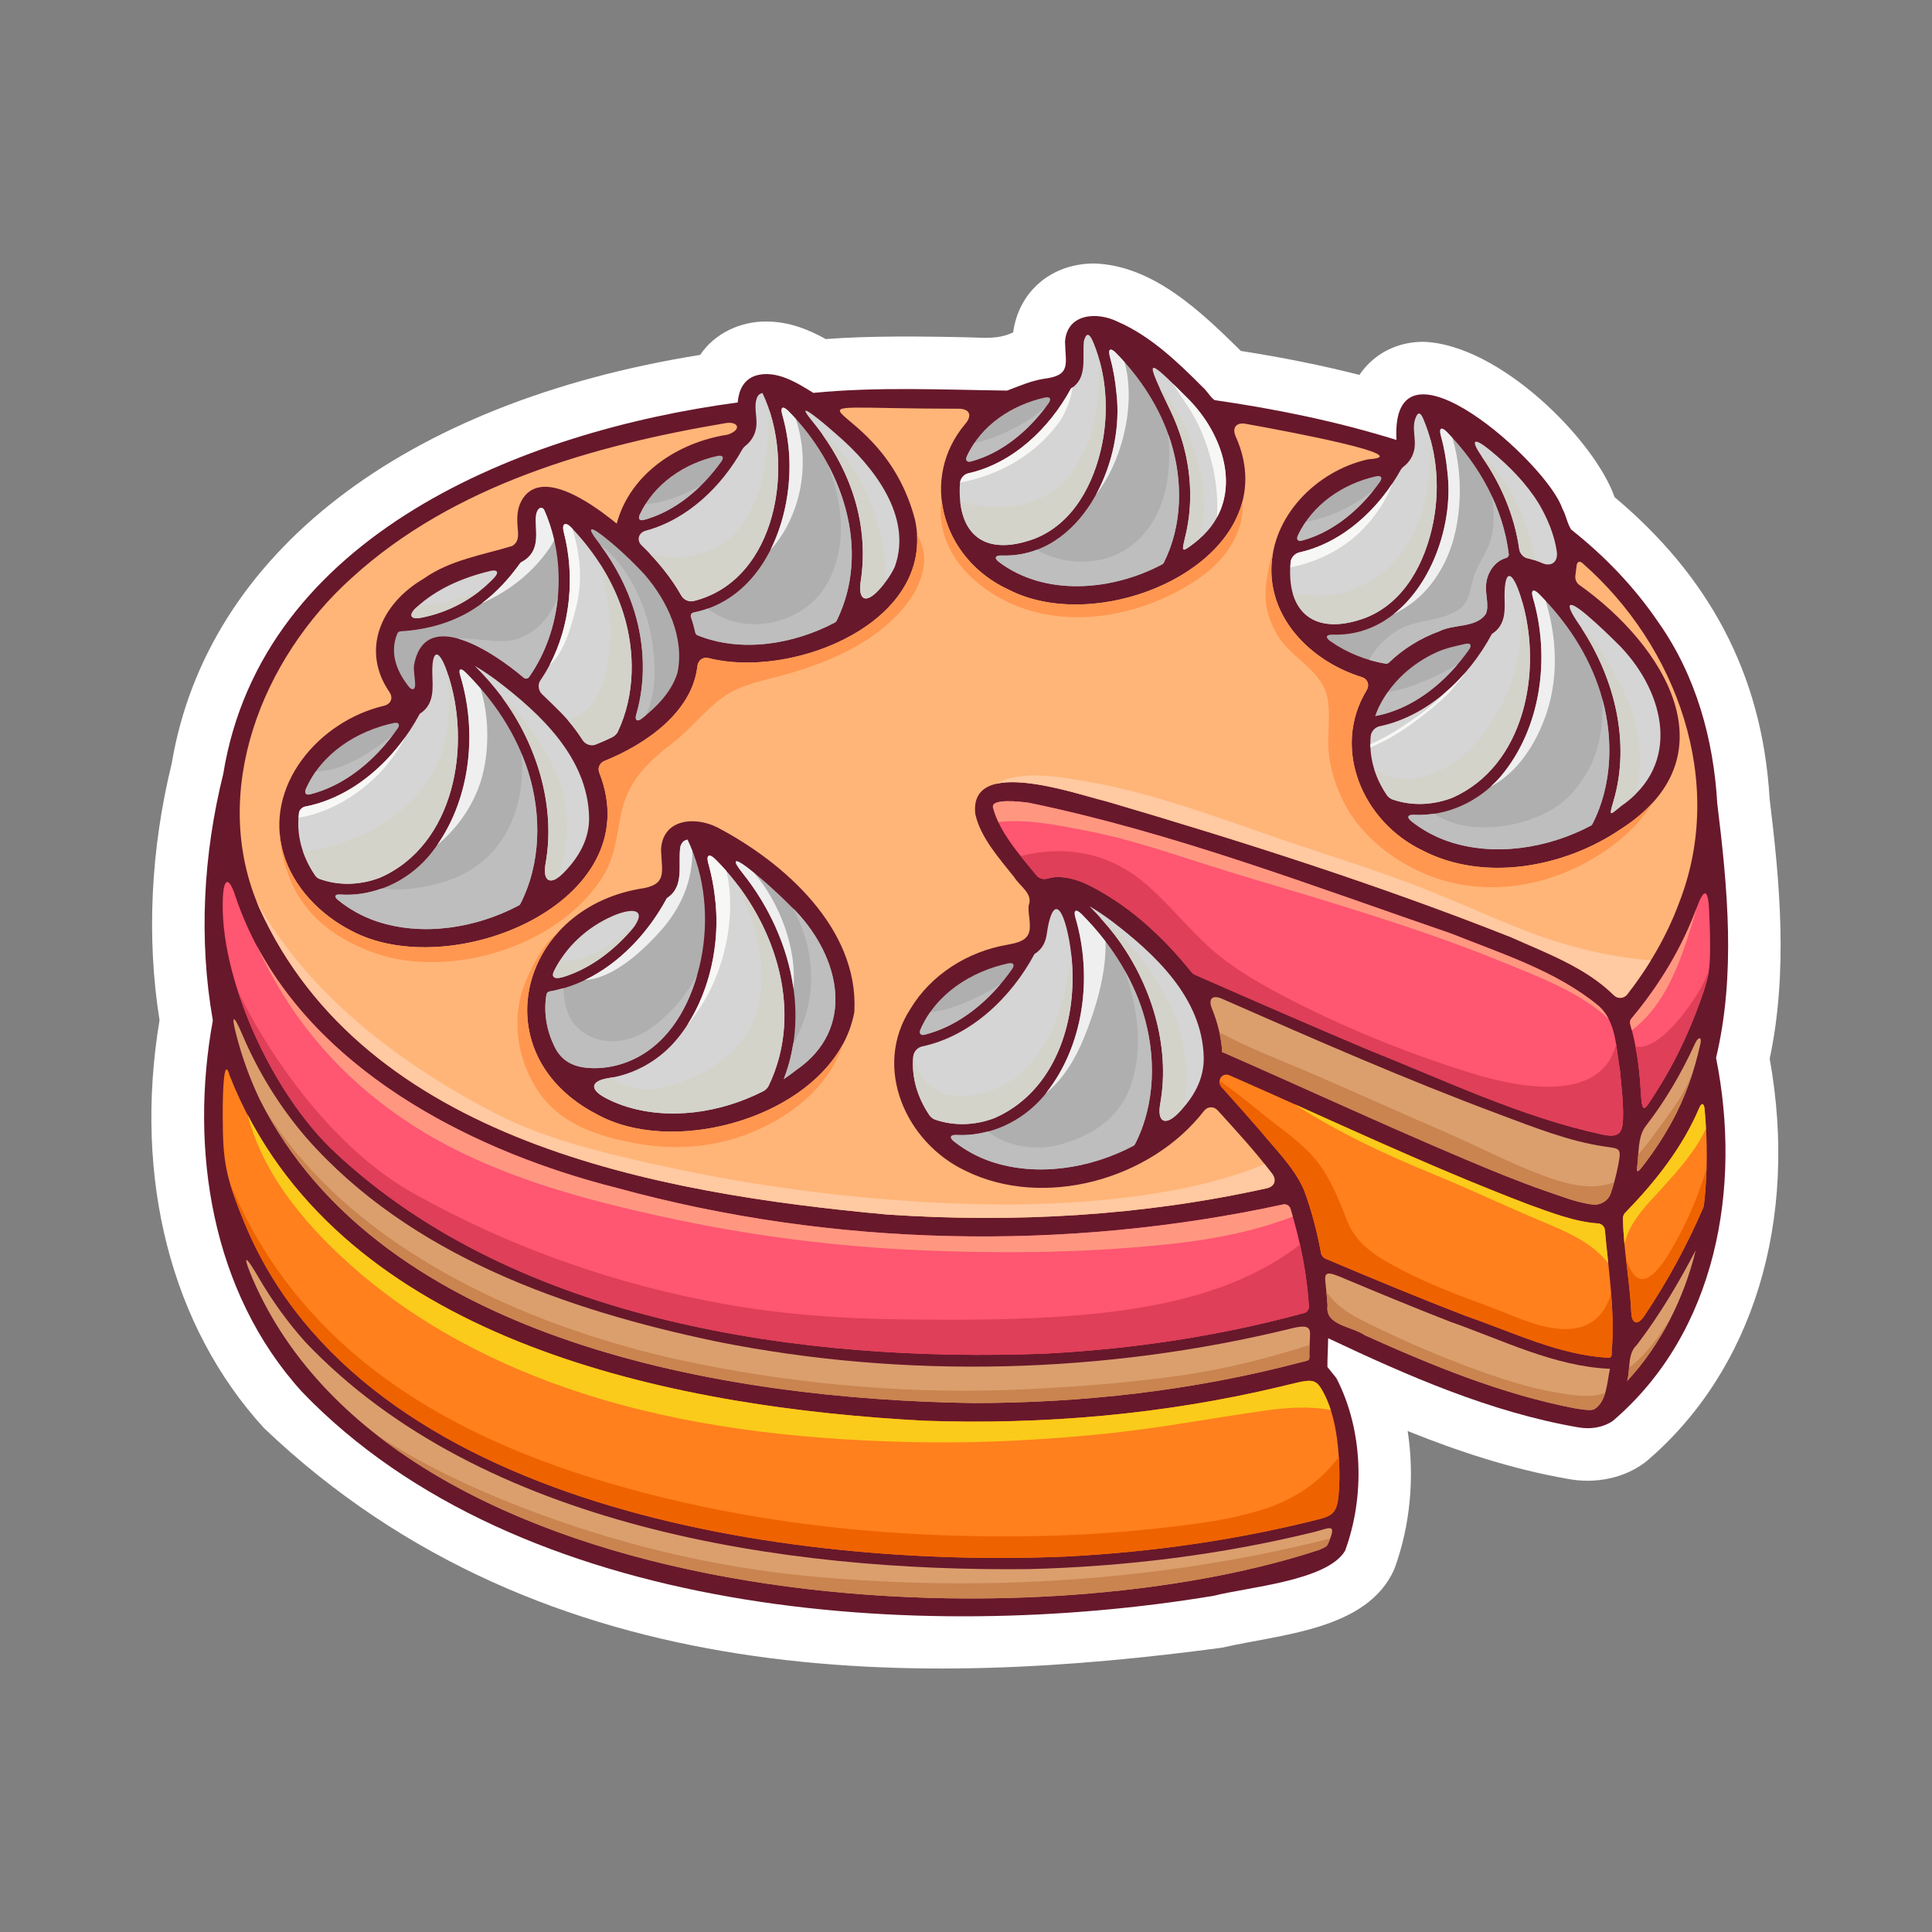 <svg id="Cake_and_Bakery" height="512" viewBox="0 0 1200 1200" width="512" xmlns="http://www.w3.org/2000/svg"><rect x="0" y="0" width="1200" height="1200" fill="#808080" stroke="none"/><g><path d="m1099.134 496.056c-4.613-78.746-38.83-139.006-96.271-187.264-12.508-35.561-71.58-95.059-118.869-96.494-13.555.004-25.91 5.162-34.783 14.527-1.779 1.877-3.393 3.889-4.848 6.035-22.975-5.854-47.346-10.777-73.617-14.883-23.996-23.564-54.168-53.195-91.125-54.324-26.633.002-46.908 17.436-50.318 42.781-8.965 4.328-17.527 3.41-27.055 3.111-28.216-.689-63.046-1.02-89.357 1.063-9.807-5.48-22.318-10.9-36.84-10.9-16.088-.25-32.365 7.441-41.16 20.719-184.384 29.526-306.389 123.457-328.222 253.733-13.104 53.422-15.707 108.404-7.578 159.5-16.315 98.125 7.099 190.186 64.929 253.404 175.842 167.512 412.517 160.676 595.019 136.338 36.346-8.42 90.313-10.803 107.02-48.848 9.977-27.088 12.648-57.307 8.27-85.725 31.473 12.68 65.021 23.744 99.615 29.748 16.99 3.221 35.549-.387 48.904-11.123 66.119-56.391 94.408-149.387 76.352-249.861 11.428-54.106 6.317-109.371-.066-161.537z" fill="#fff"/><g><path d="m1066.616 499.007c-2.279-39.689-13.164-79.26-36.436-112.313-14.924-22.004-33.438-41.279-54.266-57.752-2.488-3.725-3.219-9.049-5.549-13.096-9.096-27.916-106.936-115.49-102.994-42.576-36.842-11.506-74.828-19.25-113.002-24.752-2.756-1.979-4.73-5.838-7.393-8.098-15.365-15.447-32.555-31.891-52.854-40.654-12.633-6.223-31.244-5.201-32.614 12.316.196 13.744 4.181 21.047-12.89 23.158-8.068 1.195-15.662 4.586-23.078 7.361-40.156-.518-80.294-2.5-120.361 1.42-10.256-6.373-23.027-14.371-35.59-10.793-7.939 2.516-10.758 9.434-11.398 16.764-133.294 17.758-295.446 81.971-319.533 230.744-12.408 49.904-15.317 102.715-6.463 153.033-14.611 80.266-.866 168.746 55.357 230.686 134.723 140.268 383.977 156.98 566.142 126.744 21.102-5.42 70.49-9.221 81.736-27.926 12.432-33.752 11.295-74.924-5.275-107.098-.547-.91-3.82-4.689-5.668-7.117-.074-5.979.43-11.912.455-17.871 49.463 23.391 100.842 45.908 154.961 55.303 7.563 1.404 15.342.391 21.764-3.869 64.688-55.17 80.293-145.287 64.207-225.582 12.342-51.692 7.147-105.862.742-158.032z" fill="#68182b"/><g><path d="m1037.911 697.739c-4.756 8.59-10.168 16.861-16.125 24.691-6.164 8.104-5.146 5.754-4.475-2.254.654-7.789.58-15.811 5.555-21.617 11.848-15.453 21.688-32.357 29.779-50.076 2.191-4.803 4.549-4.867 3.492-.07-3.776 17.131-9.587 33.717-18.226 49.326z" fill="#db9f6e"/><path d="m604.271 871.458c-153.269-2.285-367.542-37.898-443.074-188.813-6.131-12.877-10.885-26.209-14.428-39.828-3.406-13.088-1.637-12.85 3.705-.277 9.789 23.021 22.967 44.57 39.605 63.922 64.406 73.457 161.699 107.217 254.84 126.762 117.561 23.613 242.273 20.146 357.716-8.229 12.998-3.195 11.07 1.561 10.848 8.787-.045 1.5-.104 3-.17 4.5-.332 7.557 1.719 5.998-6.529 8.158-65.99 17.272-134.357 25.045-202.513 25.018z" fill="#db9f6e"/><path d="m138.455 556.992c.625-11.779 3.808-12.264 7.513-1.064 33.296 100.558 139.627 157.341 237.381 181.97 134.071 36.76 278.853 39.445 413.664 10.189 1.908-.412 3.945.764 4.516 2.631 6.006 19.76 10.203 40.139 11.482 60.764.109 1.746-1.205 3.561-2.891 4.021-52.59 14.357-106.813 22.459-161.228 25.275-149.371 5.672-327.746-19.064-440.748-124.978-39.781-36.957-72.295-109.772-69.689-158.808z" fill="#ff5671"/><path d="m809.935 739.153c-.049-.131-.137-.34-.193-.467-6.211-13.838-17.498-24.734-26.99-36.373-7.986-9.205-16.111-18.293-24.242-27.373-.885-.984-1.273-2.822-.936-4.102.006-.023.014-.049.02-.074.713-2.723 3.434-4.027 6.014-2.898 61.83 27.07 122.803 56.283 185.914 80.305 13.912 4.957 28.229 10.693 43.1 11.723 2.121.146 4.004 1.891 4.197 4.006 2.236 24.678 6.143 49.107 4.387 73.959-.518 2.021.838 5.424-2.203 5.465-30.398-1.635-59.057-15.762-87.553-25.604-29.68-11.396-59.051-23.588-88.32-36.004-1.203-.51-2.369-1.982-2.604-3.27-2.451-13.455-5.904-26.752-10.591-39.293z" fill="#ff801d"/><path d="m616.757 501.472c-1.219-5.604 16.406-3.666 22.039-2.893.176.023.324.051.5.086 89.559 18.516 175.713 51.586 262.082 81.195 31.371 12.572 65.219 23.166 91.607 44.955 11.096 9.943 10.674 26.008 13.143 39.572.027.148.049.289.063.438.857 9.416 2.211 20.066 1.908 29.857-.273 8.865-2.377 12.244-12.688 10.033-50.521-10.836-97.885-33.723-145.73-52.758-35.906-15.139-71.605-30.768-107.291-46.418-.963-.422-1.803-1.07-2.459-1.891-17.791-22.183-40.207-42.824-66.061-54.984-6.926-3.006-15.766-5.24-22.934-3.025-2.611.811-5.41.207-7.142-1.906-10.644-12.985-23.196-26.964-27.037-42.261z" fill="#ff5671"/><path d="m1061.499 564.296c.404 7.361.654 14.74.668 22.098.031 16.261-.719 20.267-5.77 34.5-7.205 20.311-16.492 39.898-28.148 58.021-7.336 11.402-8.313 14.215-9.252-2.617-.76-13.609-2.721-27.398-6.443-40.217-.35-1.205-.084-2.477.723-3.439 17.41-20.734 31.586-44.173 40.803-69.416 6.427-17.603 7.23-2.41 7.419 1.07z" fill="#ff5671"/><path d="m1000.425 741.335c-1.783 5.205-7.361 7.225-10.619 6.885-10.227-1.064-20.525-5.426-30.133-8.596-16.957-5.955-33.605-12.793-50.15-19.793-49.967-21.143-99.209-43.961-148.887-65.764-.506-.223-1-.352-1.49-.438-.498-9.152-2.818-18.412-6.41-27.23-2.43-5.971.283-8.682 6.184-6.088 57.219 25.162 114.551 50.316 173.105 72.143 20.799 7.75 42.475 16.434 64.57 19.664.029.004.061.01.092.014 9.58 1.395 10.518.709 8.408 11.611-1.154 5.967-2.703 11.852-4.67 17.592z" fill="#db9f6e"/><path d="m567.269 655.921c.276-2.773 2.721-5.377 5.448-5.955 30.305-6.418 55.377-30.418 69.8-57.382 5.056-3.176 6.976-7.67 7.642-12.43 2.854-20.428 8.555-20.701 13.03-.566 9.636 43.351-3.251 96.349-45.413 114.837-12.002 4.582-25.125 5.148-37.128.92-1.115-.393-2.59-1.541-3.256-2.518-7.433-10.904-11.439-23.681-10.123-36.906z" fill="#d5d5d5"/><path d="m571.717 639.45c9.588-22.127 31.417-36.096 54.517-41.087 3.135-.676 4.271.877 2.439 3.505-13.258 19.031-32.167 35.23-54.375 40.807-2.482.623-3.599-.875-2.581-3.225z" fill="#afafaf"/><path d="m647.942 681.169c25.239-29.98 30.993-73.914 20.038-111.144-1.398-4.754.297-5.754 3.805-2.254 17.176 17.137 30.881 37.791 38.139 61.062 8.289 26.582 7.857 56.805-4.93 81.818-.191.379-.658.852-1.033 1.049-26.865 14.186-59.977 19.361-88.373 9.805-8.319-2.803-16.169-7.107-23.037-12.523-3.119-2.457-2.352-4.252 1.613-4.039 20.083 1.083 40.308-8.067 53.778-23.774z" fill="#afafaf"/><path d="m692.773 581.246c-4.932-6.512-10.342-12.602-16.1-18.354 4.674 2.676 9.152 5.756 13.399 8.883 27.29 20.715 56.55 47.978 57.581 84.691.381 13.949-6.5 25.551-15.92 35.047-8.119 8.184-13.127 5.338-11.086-6.006 6.497-36.08-5.831-75.137-27.874-104.261z" fill="#d5d5d5"/><path d="m1006.673 401.753c27.512 28.932 37.734 73.016.377 98.744-7.008 5.611-7.947 7.492-4.891-2.875 10.973-37.174.328-78.207-21.727-110.297-9.094-13.23-6.676-15.484 5.518-5.039 7.196 6.165 14.036 12.764 20.723 19.467z" fill="#d5d5d5"/><path d="m899.019 293.22c-.701-7.566-2.021-15.186-4.07-22.594-1.326-4.795.352-5.799 3.826-2.236 20.248 20.715 34.863 46.854 38.35 75.867.131 1.086-.68 2.061-1.736 2.342-7.002 1.861-12.096 9.551-12.355 17.059-.551 5.225 1.994 12.508-.057 17.447-.086.203-.271.521-.406.695-6.324 8.268-19.641 5.771-28.439 10.244-11.729 4.258-22.557 10.936-31.504 19.566-.455.438-1.322.729-1.943.627-11.871-1.93-24.068-6.707-34.32-13.932-3.475-2.445-2.764-4.268 1.484-4.131 48.789 1.591 76.539-56.967 71.17-100.954z" fill="#afafaf"/><path d="m892.679 404.96c5.645-2.51 11.537-3.682 17.404-5.027 3.311-.762 4.324.797 2.369 3.574-14.074 20.006-34.4 36.793-58.232 41.236.652-1.818 1.346-3.643 2.223-5.459 7.437-15.408 20.675-27.402 36.236-34.324z" fill="#afafaf"/><path d="m851.39 457.076c.275-2.775 2.721-5.379 5.447-5.957 30.307-6.42 55.379-30.418 69.801-57.383 7.883-4.955 8.143-13.109 7.906-20.484-.641-19.912 4.457-20.787 10.324-1.746 13.787 44.742 2.238 104.248-42.971 124.072-12.002 4.58-25.125 5.148-37.127.922-1.115-.395-2.592-1.543-3.26-2.521-7.431-10.905-11.437-23.681-10.12-36.903z" fill="#d5d5d5"/><path d="m932.062 482.324c25.238-29.98 30.996-73.918 20.041-111.143-1.398-4.754.297-5.754 3.805-2.256 17.174 17.135 30.879 37.789 38.135 61.063 8.291 26.582 7.859 56.801-4.93 81.818-.189.377-.656.848-1.031 1.047-26.865 14.191-59.975 19.359-88.373 9.803-8.322-2.799-16.17-7.104-23.039-12.523-3.117-2.457-2.35-4.252 1.611-4.039 20.087 1.085 40.312-8.061 53.781-23.77z" fill="#afafaf"/><path d="m955.599 312.49c5.26 8.85 9.807 19.338 11.352 29.984.93 6.391-3.164 9.826-9.1 7.285-2.963-1.268-6.01-2.32-9.193-3.012-2.463-.539-4.664-3.098-5.021-5.592-2.961-20.75-11.178-40.111-22.994-57.156-7.563-10.906-5.584-12.854 4.707-4.471 11.684 9.522 22.354 20.296 30.249 32.962z" fill="#d5d5d5"/><path d="m878.896 260.576c2.594-7.939 4.773-1.525 6.613 3.258 7.416 19.295 8.652 41.053 4.609 61.115-4.914 24.398-17.813 49.533-42.309 58.928-31.959 11.631-49.086-4.166-46.188-34.77.264-2.766 2.676-5.377 5.385-5.982 27.115-6.049 49.645-27.232 63.023-51.311.365-.652 1.168-1.529 1.756-1.988 3.641-2.824 6.123-6.719 6.82-11.645.82-5.81-1.483-11.933.291-17.605z" fill="#d5d5d5"/><path d="m806.197 332.484c8.912-19.125 27.943-32.07 48.396-36.613 3.365-.748 4.381.803 2.381 3.611-11.912 16.705-28.561 30.9-48.049 36.225-2.822.771-3.967-.571-2.728-3.223z" fill="#afafaf"/><path d="m738.835 248.562c24.23 25.199 34.096 64.654 3.656 88.207-9.508 7.357-8.512 6.096-5.91-5.143 4.383-18.939 3.234-39.268-2.324-57.799-1.982-6.605-4.498-13.004-7.479-19.176-16.045-33.203-15.576-33.859 10.633-7.521.477.481.952.957 1.424 1.432z" fill="#d5d5d5"/><path d="m693.437 244.078c-.699-7.566-2.02-15.184-4.07-22.588-1.322-4.781.352-5.781 3.828-2.242 15.273 15.557 27.449 34.164 33.99 55.076 7.639 24.42 7.289 52.129-4.326 75.166-.191.383-.66.857-1.037 1.057-31.172 16.51-72.611 20.092-101.262-1.412-3.254-2.441-2.553-4.256 1.514-4.111 48.949 1.733 76.726-56.907 71.363-100.946z" fill="#afafaf"/><path d="m673.221 211.781c1.171-3.967 2.856-6.68 6.144 1.482 7.916 19.643 9.316 41.982 5.174 62.543-4.916 24.396-17.814 49.533-42.311 58.928-32.258 11.672-47.97-4.264-45.994-34.639.174-2.678 2.396-5.498 5.019-6.074 27.696-6.107 50.633-28.016 63.939-52.699 10.489-6.428 6.946-19.002 8.029-29.541z" fill="#d5d5d5"/><path d="m651.236 250.56c-11.942 16.67-28.607 30.803-48.096 36.057-2.555.689-3.677-.826-2.584-3.236 8.758-19.328 27.928-31.842 48.299-36.434 3.379-.762 4.398.799 2.381 3.613z" fill="#afafaf"/><path d="m520.036 270.207c22.407 19.301 46.845 50.412 35.859 81.482-.104.293-.304.766-.441 1.043-2.413 4.895-5.65 9.387-9.388 13.473-8.416 9.199-13.294 6.648-11.398-5.674 2.58-16.744 1.08-34.225-3.753-50.346-5.296-17.654-14.423-33.861-26.03-48.096-7.145-8.762-5.955-9.178 3.117-2.059 4.183 3.288 8.191 6.761 12.034 10.177z" fill="#d5d5d5"/><path d="m429.183 383.382c-.484-1.379.276-2.676 1.709-2.965 46.332-9.295 64.596-65.16 58.271-107.555-.771-5.168-1.876-10.314-3.314-15.375-1.32-4.645.389-5.66 3.807-2.246 33.387 33.336 51.77 86.268 29.984 130.34-.191.389-.668.877-1.051 1.078-25.813 13.592-58.143 18.928-85.361 7.916-.623-.252-1.234-1.01-1.371-1.666-.688-3.249-1.588-6.423-2.674-9.527z" fill="#afafaf"/><path d="m470.413 246.486c.489-1.064 1.485-1.984 3.147-2.406 20.852 43.367 9.435 116.328-42.789 129.254-2.791.689-6.117-.789-7.527-3.295-6.453-11.445-15.174-22.104-24.912-31.473-2.789-2.68-2.182-7.635 2.862-8.99 25.735-6.922 47.067-27.41 59.928-50.572.358-.645 1.15-1.516 1.733-1.969 3.852-3.01 6.431-7.207 6.945-12.58.563-5.778-1.914-12.391.613-17.969z" fill="#d5d5d5"/><path d="m245.252 398.414c.348-1.699.886-3.328 1.524-4.912.292-.725 1.192-1.338 1.971-1.383 17.264-1.008 34.135-5.791 48.454-15.834 10.253-7.191 18.634-16.4 25.867-26.502.158-.223.504-.51.744-.639 15.558-8.143 5.568-25.688 10.418-32.602 1.209-1.723 3.105-1.434 3.949.492 14.408 32.977 11.154 73.971-9.539 103.471-.789 1.125-2.334 1.313-3.379.42-17.797-15.207-61.24-44.77-68.076-7.895-.021.104-.045.277-.055.381-.313 3.398.609 7.627.727 11.508.105 3.615-1.891 4.25-4.113 1.398-6.252-8.026-10.629-17.525-8.492-27.903z" fill="#afafaf"/><path d="m258.377 377.544c12.596-11.813 29.222-18.832 46.021-22.883 4.611-1.113 5.752.814 2.498 4.268-12.111 12.852-28.243 21.521-45.521 24.795-6.422 1.217-7.766-1.709-2.998-6.18z" fill="#d5d5d5"/><path d="m185.724 504.816c.248-1.814 2.045-3.5 3.842-3.848 30.928-5.967 56.547-30.283 71.189-57.662 9.35-5.875 7.977-16.258 7.768-24.5-.395-15.568 3.974-16.508 9.125-1.809 15.805 45.129 4.963 107.717-41.635 128.15-12.193 4.652-25.549 5.166-37.707.711-.791-.289-1.844-1.111-2.326-1.801-8.004-11.513-12.178-25.161-10.256-39.241z" fill="#d5d5d5"/><path d="m189.956 490.171c9.588-22.123 31.416-36.094 54.514-41.086 3.133-.676 4.273.875 2.44 3.506-13.259 19.033-32.167 35.232-54.373 40.805-2.481.623-3.599-.875-2.581-3.225z" fill="#afafaf"/><path d="m266.179 531.892c25.531-30.324 31.127-74.932 19.656-112.428-1.234-4.029.227-4.869 3.232-1.914 17.621 17.32 31.7 38.305 39.094 62.008 8.3 26.619 7.855 56.887-4.982 81.922-.164.32-.561.721-.877.887-26.883 14.234-60.043 19.428-88.477 9.859-8.663-2.916-16.813-7.461-23.881-13.197-2.621-2.127-1.988-3.674 1.381-3.43 20.436 1.475 41.145-7.719 54.854-23.707z" fill="#afafaf"/><path d="m311.011 431.97c-4.932-6.514-10.342-12.604-16.101-18.354 4.675 2.678 9.151 5.754 13.399 8.879 27.291 20.719 56.55 47.979 57.582 84.693.38 13.949-6.498 25.551-15.92 35.047-8.119 8.184-13.127 5.34-11.084-6.008 6.496-36.077-5.835-75.134-27.876-104.257z" fill="#d5d5d5"/><path d="m348.933 443.183c-3.963-3.984-8.053-8.02-12.27-11.994-2.242-2.113-2.822-5.986-1.074-8.527 17.809-25.893 22.58-61.223 14.598-92.023-1.443-5.568.963-6.881 4.922-2.711 14.391 15.152 25.834 33.08 32.104 53.123 7.455 23.842 7.294 50.813-3.524 73.516-.544 1.145-1.938 2.555-3.071 3.125-3.521 1.77-7.131 3.367-10.799 4.795-2.783 1.082-6.303-.266-7.908-2.779-3.884-6.078-8.28-11.673-12.978-16.525z" fill="#d5d5d5"/><path d="m394.284 380.556c-4.896-16.318-13.06-31.402-23.433-44.834-6.033-7.813-4.617-9.287 3.172-3.223 9.461 7.363 18.289 15.646 26.325 24.348 14.106 16.168 25.052 39.316 20.423 61.074-.024.113-.072.293-.105.398-3.723 11.439-12.461 20.496-21.9 27.885-3.021 2.365-4.648 1.24-3.57-2.443 5.974-20.435 5.179-42.898-.912-63.205z" fill="#afafaf"/><path d="m397.365 319.681c8.744-19.162 27.795-32.027 48.225-36.467 3.353-.725 4.365.826 2.369 3.619-11.886 16.617-28.463 30.727-47.855 36.053-2.8.77-3.944-.562-2.739-3.205z" fill="#afafaf"/><path d="m819.726 962.517c-187.279 61.975-572.828 39.652-662.699-167.969-5.117-11.824-7.002-19.305 3.843-.652 8.188 14.08 17.817 27.404 28.881 39.781 109.242 114.951 297.137 142.58 449.136 140.926 59.688-1.525 119.455-8.816 177.463-23.082 9.486-2.385 14.236-6.008 8.732 6.838-.837 2.39-2.137 2.587-5.356 4.158z" fill="#db9f6e"/><path d="m831.786 909.233c.287 6.541.184 12.977-.371 19.33-.979 11.189-3.91 12.965-13.25 15.314-50.887 12.803-103.104 20.154-155.486 22.891-171.107 7.451-437.388-29.213-510.783-207.094-12.307-29.826-13.457-39.201-13.549-66.535-.063-18.457.922-37.139 4.289-25.109 64.721 164.684 273.451 206.072 431.645 214.418 73.908 2.572 148.595-3.914 220.587-21.084 20.109-4.797 21.926-6.357 27.336 3.939 6.93 13.19 8.957 29.63 9.582 43.93z" fill="#ff801d"/><path d="m977.558 874.62c-44.986-8.771-88.109-26.473-129.744-45.248-8.188-5.668-25.045-6.148-23.24-18.412-.229-3.373-.523-6.766-.879-10.168-.971-9.313-2.203-12.336 9.365-7.463 22.432 9.445 44.934 18.732 67.607 27.586 32.309 11.291 64.742 27.852 99.334 29.266-1.861 8.195-2.008 20.816-10.096 25.285-2.869.846-8.843-.279-12.347-.846z" fill="#db9f6e"/><path d="m1010.63 857.804c2.184-7.484-.037-16.813 6.092-22.514 14.014-18.355 25.77-38.213 36.508-58.695-7.166 29.592-21.532 58.543-42.6 81.209z" fill="#db9f6e"/><path d="m1057.972 749.95c-10.129 23.592-22.375 46.061-36.658 67.387-4.105 6.131-7.779 5.158-8.111-2.213-.881-19.611-4.896-39.018-5.172-58.59-.012-1.012.568-2.43 1.271-3.152 18.623-19.121 35.619-40.467 46.098-65.205 1.408-3.328 3.004-3.076 3.344.521 1.889 19.953 1.932 40.129-.412 59.914-.046.381-.208.985-.36 1.338z" fill="#ff801d"/><path d="m979.304 351.072-.85 6.633c-.25 1.92.738 4.359 2.316 5.479 53.293 37.73 96.234 107.205 25.293 152.209-34.627 23.283-84.023 32.629-122.328 12.93-37.502-17.895-56.791-63.371-34.979-99.449 2.1-3.473.777-7.162-3.098-8.367-29.428-9.15-55.848-33.879-55.988-66.184-.088-33.633 28.035-61.734 59.682-68.945.275-.063.76-.129 1.041-.148 29.162-2.076-46.447-16.613-76.814-22.012-5.699-1.016-8.467 2.521-6.094 7.801 33.375 74.209-80.328 126.379-140.881 95.287-41.879-19.256-55.64-69.236-27.004-103.066 4.438-5.246 2.682-9.365-4.188-9.369-134.395-.111-48.151-12.24-27.055 69.066 13.461 63.045-75.427 99.229-128.209 85.826-3.582-.912-6.58 1.338-6.99 5.012-3.15 28.363-31.791 48.422-57.875 58.912-2.777 1.119-4.201 4.383-3.094 7.168 31.971 80.465-92.535 131.617-154.338 98.037-18.904-9.721-35.588-26.807-41.732-47.471-12.606-42.406 22.041-82.506 62.215-92.01 4.502-1.066 6.107-4.857 3.49-8.672-17.48-25.463-5.873-54.377 21.268-70.277 16.367-11.648 36.564-14.701 55.098-20.357 4.523-2.736 3.641-7.479 3.279-12.088-.422-5.338-.266-10.955 2.334-15.791 11.676-21.729 44.156 2.174 55.726 11.186 1.179.918 2.354 1.869 3.53 2.816 8.34-31.215 38.371-50.621 68.976-55.266 9.358-3.299 6.104-8.396-1.259-7.158-82.387 13.861-169.213 38.568-232.112 95.959-55.835 50.068-88.996 132.959-57.673 205.016 65.699 145.142 247.101 177.476 390.1 190.591 78.737 5.33 158.691.844 235.828-16.344 4.764-1.061 6.15-5.094 3.217-8.996-10.347-13.756-22.18-26.521-33.746-39.305-2.463-2.721-6.336-2.613-8.58.293-32.945 42.613-99.39 61.24-148.192 37.148-37.06-17.541-57.75-64.051-34.203-100.449 12.872-21.383 35.637-35.683 60.047-39.865 4.533-.906 11.02-1.871 13.232-6.535 2.344-4.941-.348-12.457.219-17.816 2.93-7.52-5.31-11.75-8.955-17.66-8.942-11.293-21.074-24.688-24.182-39.268-4.09-36.469 63.165-12.115 81.469-7.82 84.67 24.887 169.068 51.84 251.146 84.307 22.127 9.936 46.494 18.755 64.012 36.085 2.412 2.389 6.209 2.154 8.297-.523 13.441-17.246 24.643-36.378 32.209-56.869 29.402-74.922-1.299-159.652-60.086-211.035-1.646-1.437-3.242-.812-3.519 1.354zm-448.625 276.888c-.014.293-.07.773-.125 1.059-11.535 61.152-107.867 91.293-159.264 63.4-72.13-36.875-49.452-127.021 25.847-140.316 17.769-2.383 13.856-10.299 13.452-24.348.898-19.215 21.072-20.896 34.961-13.838 41.777 21.905 87.663 62.856 85.129 114.043z" fill="#ffb578"/><path d="m387.263 686.753c-3.787-1.275-7.477-2.859-11.021-4.723-10.36-5.439-9.501-10.701 2.066-12.453 15.726-2.383 30.638-10.709 41.308-23.156 19.235-22.432 27.542-55.609 24.924-84.728-.76-8.465-2.234-17-4.564-25.281-1.516-5.383.447-6.609 4.406-2.664 36.124 36.023 56.112 93.15 32.939 140.832-.537 1.105-1.889 2.486-2.986 3.049-26.624 13.671-59.131 18.528-87.072 9.124z" fill="#d5d5d5"/><path d="m494.23 565.853c27.51 28.93 37.734 73.013.377 98.742-2.495 1.996-5.131 3.865-7.826 5.674 16.904-42.934 2.818-92.58-25.662-128.093-6.547-8.162-5.203-9.648 3.117-3.305 10.693 8.154 20.498 17.462 29.994 26.982z" fill="#afafaf"/><path d="m422.556 525.958c.906-2.715 2.012-3.979 4.457-4.42 11.043 22.748 13.359 49.641 8.424 74.193-5.323 26.484-19.385 53.783-45.986 63.943-7.588 2.896-15.625 4.189-23.545 3.68-11.4-.736-17.752-5.525-21.605-13.506-4.795-9.926-6.803-20.945-4.879-32.195.15-.875 1.02-1.699 1.895-1.848 31.684-5.396 57.969-30.097 72.877-57.972 11.202-7.16 6.741-20.527 8.362-31.875z" fill="#afafaf"/><path d="m380.236 569.058c1.5-.668 3.02-1.24 4.551-1.746 12.685-4.199 15.835.664 7.037 10.723-11.202 12.801-25.143 23.287-40.924 28.464-8.74 2.867-7.758-1.34-6.9-3.117 7.437-15.408 20.676-27.402 36.236-34.324z" fill="#d5d5d5"/></g><path d="m1026.525 498.537c-5.367 5.895-12.096 11.549-20.461 16.855-34.627 23.283-84.023 32.629-122.328 12.93-37.502-17.895-56.791-63.371-34.979-99.449 2.1-3.473.777-7.162-3.098-8.367-29.428-9.15-55.848-33.879-55.988-66.184-.012-3.959.4-7.834 1.133-11.613-2.734 7.938-4.203 16.377-4.684 24.043-.637 10.123 2.309 19.66 7.58 28.227 7.281 11.836 20.754 18.248 27.723 30.209 6.695 11.492 2.715 28.135 3.721 40.822.82 10.328 3.893 20.32 8.221 29.688 8.689 18.803 24.795 33.266 42.816 42.893 40.346 21.549 87.654 13.811 123.779-12.152 10.469-7.525 19.94-16.93 26.565-27.902z" fill="#ff9750"/><path d="m626.605 366.304c-24.504-11.264-39.283-33.059-41.675-55.973-4.313 27.082 14.464 50.91 41 63.602 37.717 18.043 84.48 8.527 118.107-14.236 16.072-10.881 29.287-28.295 27.654-48.357-13.092 51.011-96.307 80.011-145.086 54.964z" fill="#ff9750"/><path d="m326.027 610.812c-8.383 20.869-5.092 44.596 6.119 63.674 13.699 23.305 38.756 31.441 63.916 35.875 27.611 4.861 54.732 1.475 79.771-11.031 20.984-10.479 39.766-27.344 47.487-49.936.128-.373.214-.744.331-1.117-25.629 47.877-106.701 68.924-152.361 44.143-51.818-26.49-54.705-80.475-24.303-113.705-9.94 7.91-16.727 21.562-20.96 32.097z" fill="#ff9750"/><path d="m559.623 379.455c11.563-12.896 19.922-31.412 9.929-47.379 3.492 57.346-79.231 89.426-129.403 76.688-3.582-.912-6.58 1.338-6.99 5.012-3.15 28.363-31.791 48.422-57.875 58.912-2.777 1.119-4.201 4.383-3.094 7.168 31.971 80.465-92.535 131.617-154.338 98.037-18.904-9.721-35.588-26.807-41.732-47.471-1.307-4.398-2.081-8.768-2.418-13.082.311 11.438 3.859 23.297 8.051 32.414 9.802 21.307 29.707 34.84 51.368 42.336 47.722 16.511 116.272-5.078 142.265-49.236 6.422-10.91 7.744-23.801 10.08-35.988 3.915-20.43 15.441-32.445 31.461-44.656 11.43-8.711 20.209-20.256 31.556-28.754 12.001-8.984 29.389-11.363 43.458-15.637 25.17-7.646 49.821-18.441 67.682-38.364z" fill="#ff9750"/><path d="m953.929 580.486c-22.912-8.396-45.031-18.82-67.723-27.783-24.42-9.648-49.498-17.824-74.436-26.01-45.486-14.932-90.764-33.541-138.137-41.566-14.537-2.461-39.998-7.094-54.959 1.744 19.656-4.705 55.875 7.906 68.568 10.883 84.67 24.887 169.068 51.84 251.146 84.307 22.127 9.936 46.494 18.755 64.012 36.085 2.412 2.389 6.209 2.154 8.297-.523 5.271-6.762 10.18-13.822 14.678-21.13-24.171-2.013-48.05-7.433-71.446-16.007z" fill="#ffc9a1"/><path d="m790.134 729.03c-1.516-2.018-3.121-3.971-4.695-5.947-4.9 2.023-9.846 3.949-14.93 5.639-22.281 7.408-45.537 11.766-68.785 14.752-50.145 6.439-101.223 5.471-151.513 1.434-48.92-3.926-97.645-11.381-145.52-22.15-32.738-7.365-66.852-15.637-96.842-31.141-59.369-30.688-116.314-73.76-148.518-131.929.545 1.363 1.069 2.734 1.659 4.092 65.699 145.142 247.101 177.476 390.1 190.591 78.737 5.33 158.691.844 235.828-16.344 4.763-1.061 6.15-5.094 3.216-8.997z" fill="#ffc9a1"/><g fill="#bebebe"><path d="m284.247 396.582c14.663 3.992 31.502 16.215 41.014 24.344 1.045.893 2.59.705 3.379-.42 10.219-14.568 16.166-31.943 17.853-49.768-4.546 12.184-13.071 22.389-25.911 26.35-9.625 2.97-24.143-.944-36.335-.506z"/><path d="m322.302 562.367c.316-.166.713-.566.877-.887 12.838-25.035 13.282-55.303 4.982-81.922-1.244-3.99-2.744-7.871-4.352-11.703 2.188 22.145-3.188 44.896-17.973 61.371-12.797 14.258-32.1 20.797-50.646 22.758-6.438.682-12.477.648-18.158-.123-8.253 2.953-16.988 4.367-25.707 3.738-3.369-.244-4.002 1.303-1.381 3.43 7.068 5.736 15.218 10.281 23.881 13.197 28.435 9.568 61.595 4.375 88.477-9.859z"/><path d="m514.26 288.556c8.715 23.684 12.578 48.703.102 72.766-13.828 26.666-52.373 34.764-74.621 16.635-2.828 1.01-5.771 1.846-8.848 2.461-1.433.289-2.193 1.586-1.709 2.965 1.086 3.104 1.985 6.277 2.674 9.527.137.656.748 1.414 1.371 1.666 27.219 11.012 59.549 5.676 85.361-7.916.383-.201.859-.689 1.051-1.078 15.46-31.282 10.628-66.995-5.381-97.026z"/><path d="m394.284 380.556c6.091 20.307 6.886 42.77.911 63.205-1.078 3.684.549 4.809 3.57 2.443.807-.631 1.602-1.295 2.395-1.951.533-1.141 1.008-2.23 1.348-3.139 5.219-13.98 4.67-28.795 2.48-43.348-3.016-20.016-14.156-46.053-32.113-59.309 9.398 12.738 16.842 26.871 21.409 42.099z"/><path d="m397.365 319.681c-1.205 2.643-.061 3.975 2.738 3.205 13.17-3.617 24.996-11.338 34.98-21.09-10.171 5.326-22.289 10.648-34.137 11.299-1.324 2.108-2.536 4.295-3.581 6.586z"/><path d="m725.622 269.865c2.592 26.434-2.445 53.629-23.406 69.404-16.682 12.555-40.605 12.334-58.331 2.242-6.698 2.506-13.979 3.787-21.812 3.512-4.066-.145-4.768 1.67-1.514 4.111 28.65 21.504 70.09 17.922 101.262 1.412.377-.199.846-.674 1.037-1.057 11.615-23.037 11.965-50.746 4.326-75.166-.472-1.505-1.034-2.974-1.562-4.458z"/><path d="m853.14 304.501c-12.236 9.791-26.896 17.018-42.016 19.578-1.838 2.666-3.543 5.432-4.928 8.404-1.238 2.652-.094 3.994 2.729 3.223 17.492-4.779 32.67-16.728 44.215-31.205z"/><path d="m192.538 493.396c20.655-5.184 38.391-19.598 51.448-36.896-13.85 11.352-32.887 23.199-47.701 22.514-2.461 3.453-4.6 7.168-6.329 11.158-1.018 2.349.1 3.847 2.582 3.224z"/><path d="m995.275 434.255c.801 22.229-3.498 43.4-21.918 61.455-17.672 17.32-59.701 25.643-82.492 9.652-4.162.639-8.369.959-12.584.73-3.961-.213-4.729 1.582-1.611 4.039 6.869 5.42 14.717 9.725 23.039 12.523 28.398 9.557 61.508 4.389 88.373-9.803.375-.199.842-.67 1.031-1.047 12.109-23.687 13.127-52.037 6.162-77.549z"/><path d="m494.23 565.853c-.531-.533-1.074-1.055-1.608-1.586 7.993 14.977 12.334 31.518 10.93 49.777-.945 12.338-5.008 23.889-10.947 34.568-1.177 7.334-3.043 14.59-5.824 21.656 2.695-1.809 5.331-3.678 7.826-5.674 37.358-25.728 27.133-69.811-.377-98.741z"/><path d="m405.118 638.038c-13.603 10.105-32.581 12.766-45.891.732-7.001-6.326-9.044-15.682-9.184-25.025-2.864.83-5.763 1.555-8.728 2.061-.875.148-1.744.973-1.895 1.848-1.924 11.25.084 22.27 4.879 32.195 3.854 7.98 10.205 12.77 21.605 13.506 7.92.51 15.957-.783 23.545-3.68 23.281-8.891 36.957-30.91 43.578-54.021-6.967 12.618-16.436 23.863-27.909 32.384z"/><path d="m574.299 642.675c18.484-4.641 34.626-16.688 47.185-31.553-4.402 2.91-9.012 5.566-13.898 7.949-7.544 3.676-19.169 8.637-29.797 9.604-2.347 3.348-4.406 6.93-6.072 10.775-1.018 2.35.099 3.848 2.582 3.225z"/><path d="m631.525 265.121c-7.563 4.035-16.879 8.146-26.218 9.982-1.78 2.617-3.421 5.34-4.751 8.277-1.093 2.41.029 3.926 2.584 3.236 18.59-5.012 34.559-18.133 46.362-33.797-5.477 4.63-11.37 8.772-17.977 12.302z"/><path d="m905.325 412.677c-2.799 1.604-5.604 3.148-8.35 4.6-9.932 5.24-22.51 10.646-34.896 12.563-2.109 2.99-4.031 6.121-5.637 9.445-.877 1.816-1.57 3.641-2.223 5.459 20.077-3.743 37.649-16.258 51.106-32.067z"/><path d="m862.626 411.611c8.947-8.631 19.775-15.309 31.504-19.566 8.799-4.473 22.115-1.977 28.439-10.244.135-.174.32-.492.406-.695 2.051-4.939-.494-12.223.057-17.447.26-7.508 5.354-15.197 12.355-17.059 1.057-.281 1.867-1.256 1.736-2.342-1.527-12.705-5.289-24.813-10.623-36.199 1.641 8.852 2.068 17.684-.684 27.402-2.008 7.086-6.764 13.229-9.463 20.078-4.619 11.736-1.639 20.391-16.432 26.27-11.348 4.506-23.121 3.666-33.576 10.795-6.117 4.172-12.291 10.264-15.979 17.23 3.43 1.023 6.883 1.846 10.314 2.404.624.101 1.491-.19 1.946-.627z"/><path d="m709.923 628.833c-2.896-9.283-6.854-18.129-11.611-26.521 8.465 23.719 12.215 49.088 3.691 72.795-7.254 20.176-24.678 30.791-44.459 36.021-13.605 3.596-32.215 1.273-43.877-8.383-6.363 1.709-12.93 2.553-19.504 2.197-3.964-.213-4.732 1.582-1.613 4.039 6.867 5.416 14.717 9.721 23.037 12.523 28.396 9.557 61.508 4.381 88.373-9.805.375-.197.842-.67 1.033-1.049 12.788-25.012 13.219-55.235 4.93-81.817z"/></g><path d="m285.836 419.464c10.62 34.719 6.574 75.514-14.348 105.447 11.466-9.533 20.58-21.82 25.941-36.178 6.35-17.008 7.234-41.475.967-61.184-2.99-3.441-6.076-6.805-9.328-10-3.006-2.954-4.467-2.114-3.232 1.915z" fill="#efefef"/><path d="m485.849 257.488c1.438 5.061 2.543 10.207 3.314 15.375 3.288 22.045-.089 47.723-10.591 68.613 3.859-4.148 7.17-8.875 10.014-14.17 11.16-20.766 12.898-45.223 5.75-67.078-1.533-1.693-3.072-3.383-4.68-4.986-3.418-3.414-5.127-2.399-3.807 2.246z" fill="#efefef"/><path d="m341.573 340.082c.896-1.32 1.783-2.895 2.638-4.617-1.451-6.324-3.445-12.508-6.031-18.43-.844-1.926-2.74-2.215-3.949-.492-4.85 6.914 5.14 24.459-10.418 32.602-.24.129-.586.416-.744.639-6.743 9.418-14.553 17.992-23.881 24.947 16.827-7.513 31.64-18.81 42.385-34.649z" fill="#efefef"/><path d="m492.822 613.915c2.18-24.587-8.169-52.318-24.13-71.464-1.481-1.199-2.94-2.424-4.456-3.58-8.32-6.344-9.664-4.857-3.117 3.305 16.465 20.531 28.068 45.79 31.703 71.739z" fill="#efefef"/><path d="m952.103 371.181c10.955 37.225 5.197 81.162-20.041 111.143-1.957 2.281-4.092 4.379-6.313 6.377.137-.076.291-.162.424-.236 14.125-7.756 23.674-20.637 30.301-35.018 11.863-25.752 11.5-53.85 3.645-80.098-1.391-1.486-2.77-2.986-4.211-4.424-3.508-3.498-5.204-2.498-3.805 2.256z" fill="#efefef"/><path d="m427.013 521.539c-2.445.441-3.551 1.705-4.457 4.42-1.621 11.348 2.84 24.715-8.363 31.875-11.295 21.117-29.127 40.393-50.878 50.855 17.803-.895 36.265-18.605 46.606-30.06 13.152-14.566 20.318-31.795 20.098-50.074-.935-2.37-1.894-4.727-3.006-7.016z" fill="#efefef"/><path d="m667.98 570.025c10.699 36.361 5.408 79.082-18.355 108.988 10.881-8.818 18.373-21.494 23.607-34.297 6.6-16.143 14.057-39.1 13.426-59.933-4.582-5.979-9.533-11.686-14.873-17.012-3.508-3.5-5.204-2.5-3.805 2.254z" fill="#efefef"/><path d="m689.366 221.49c2.051 7.404 3.371 15.021 4.07 22.588 2.486 20.42-2.164 43.971-12.732 63.193 5.092-6.635 9.258-14.023 12.32-21.672 7.229-18.045 10.863-40.953 5.465-60.68-1.723-1.93-3.482-3.826-5.295-5.672-3.476-3.539-5.15-2.539-3.828 2.243z" fill="#efefef"/><path d="m865.501 381.539c1.193-.623 2.354-1.248 3.477-1.854 13.77-7.406 23.609-19.449 29.869-33.596 9.057-20.467 10.506-50.264 3.256-74.053-1.111-1.211-2.176-2.469-3.328-3.646-3.475-3.563-5.152-2.559-3.826 2.236 2.049 7.408 3.369 15.027 4.07 22.594 3.771 30.887-8.809 68.932-33.518 88.319z" fill="#efefef"/><path d="m847.81 383.876c24.496-9.395 37.395-34.529 42.309-58.928 3.439-17.07 3.014-35.354-1.746-52.316.738 25.529-2.609 51.262-18.852 72.102-8.686 11.143-20.953 19.051-34.33 23.246-5.863 1.84-21.109 3.141-32.295.156 4.795 17.477 20.513 24.621 44.914 15.74z" fill="#d3d3c9"/><path d="m747.654 308.515c-1.242-21.654-11.326-49.908-27.496-67.834 1.723 3.775 3.914 8.373 6.621 13.971 2.98 6.172 5.496 12.57 7.479 19.176 5.559 18.531 6.707 38.859 2.324 57.799-2.602 11.238-3.598 12.5 5.91 5.143.938-.723 1.721-1.508 2.578-2.262 2.195-8.178 3.105-16.872 2.584-25.993z" fill="#d3d3c9"/><path d="m391.824 578.035c1.396-1.596 2.46-3.047 3.266-4.367-12.83 13.084-31.824 24.352-47.436 23.209-1.322 2.102-2.568 4.253-3.654 6.505-.857 1.777-1.84 5.984 6.9 3.117 15.781-5.178 29.722-15.664 40.924-28.464z" fill="#d3d3c9"/><path d="m920.212 283.341c.16.236.258.414.43.658 11.816 17.045 20.033 36.406 22.994 57.156.357 2.494 2.559 5.053 5.021 5.592 1.502.326 2.969.746 4.414 1.219-1.643-11.947-5.145-23.199-10.789-34.68-5.144-10.46-12.169-22.622-22.07-29.945z" fill="#d3d3c9"/><path d="m457.995 549.392c4.428 9.83 8.917 19.619 11.586 30.248 4.854 19.305 5.615 40.972-3.783 59.011-9.227 17.705-29.813 29.82-48.289 35.361-12.248 3.67-27.945 4.109-37.316-4.813-.629.117-1.25.283-1.884.377-11.567 1.752-12.427 7.014-2.066 12.453 3.544 1.863 7.233 3.447 11.021 4.723 27.941 9.404 60.447 4.547 87.072-9.125 1.098-.563 2.449-1.943 2.986-3.049 20.055-41.263 7.754-89.575-19.327-125.186z" fill="#d3d3c9"/><path d="m258.377 377.544c-4.768 4.471-3.424 7.396 2.998 6.18 13.363-2.533 26.02-8.324 36.68-16.75-11.969 5.506-25.705 8.713-38.174 9.279-.495.44-1.02.836-1.504 1.291z" fill="#d3d3c9"/><path d="m278.226 418.884c.637 12.75 1.336 25.412-.936 38.244-3.09 17.453-13.041 32.141-25.804 44.018-12.487 11.625-28.331 19.486-44.606 24.172-4.248 1.223-11.279 2.801-18.646 3.504 1.84 5.357 4.443 10.486 7.746 15.236.482.689 1.535 1.512 2.326 1.801 12.158 4.455 25.514 3.941 37.707-.711 45.961-20.154 57.086-81.291 42.213-126.264z" fill="#d3d3c9"/><path d="m338.888 536.228c-1.65 9.166 1.347 12.662 6.822 9.4 6.768-15.229 7.846-33.268 4.746-49.516-3.135-16.441-12.183-30.4-21.686-43.809-4.826-6.807-10.301-13.963-17.004-19.283 21.556 29.011 33.54 67.556 27.122 103.208z" fill="#d3d3c9"/><path d="m665.409 593.492c-.545 7.875-2.639 15.859-4.326 23.476-3.749 16.91-10.463 32.014-22.119 44.986-11.076 12.328-27.377 19.248-43.863 18.832-16.102-.41-24.244-11.58-27.836-24.781-1.291 13.195 2.709 25.941 10.127 36.822.666.977 2.141 2.125 3.256 2.518 12.004 4.229 25.126 3.662 37.128-.92 37.746-16.551 51.969-60.75 47.633-100.933z" fill="#d3d3c9"/><path d="m710.304 597.687c-7.492-10.393-16.268-20.574-27.014-27.756 3.301 3.643 6.504 7.381 9.482 11.314 22.043 29.125 34.371 68.181 27.875 104.261-2.041 11.344 2.967 14.189 11.086 6.006.877-.883 1.707-1.805 2.535-2.725 5.057-14.326 2.211-33.695-.752-45.941-4.007-16.552-13.374-31.515-23.212-45.159z" fill="#d3d3c9"/><path d="m543.156 318.662c-5.994-17.967-17.023-36.928-32.545-49.039 8.873 12.336 15.919 25.943 20.304 40.563 4.833 16.121 6.333 33.602 3.753 50.346-1.896 12.322 2.982 14.873 11.398 5.674 1.054-1.152 2.053-2.346 3.02-3.561 1.795-14.843-1.641-31.13-5.93-43.983z" fill="#d3d3c9"/><path d="m945.376 373.4c-.346 13.773-.258 27.434-3.807 41.09-4.117 15.844-11.783 30.801-21.912 43.615-10.029 12.688-23.648 21.848-39.527 25.135-9.939 2.061-18.607-.629-26.467-5.359 1.783 5.664 4.432 11.086 7.848 16.098.668.979 2.145 2.127 3.26 2.521 12.002 4.227 25.125 3.658 37.127-.922 44.58-19.551 56.379-77.661 43.478-122.178z" fill="#d3d3c9"/><path d="m352.519 447.107c3.353 3.865 6.515 8.098 9.391 12.6 1.605 2.514 5.125 3.861 7.908 2.779 3.668-1.428 7.277-3.025 10.799-4.795 1.133-.57 2.527-1.98 3.071-3.125 10.818-22.703 10.979-49.674 3.524-73.516-3.5-11.188-8.658-21.689-14.994-31.443 5.198 14.783 6.822 30.982 6.549 46.553-.341 19.607-5.131 45.787-26.248 50.947z" fill="#d3d3c9"/><path d="m1015.564 448.804c-3.357-14.012-10.529-26.777-17.873-39.023-4.23-7.051-9.225-14.135-15.447-19.684 20.797 31.66 30.578 71.404 19.916 107.525-3.057 10.367-2.117 8.486 4.891 2.875 3.219-2.219 6.059-4.576 8.59-7.043 4.259-14.228 3.265-30.704-.077-44.65z" fill="#d3d3c9"/><path d="m682.728 223.353c.612 23.355-1.859 46.578-14.83 66.984-9.199 14.473-24.113 22.715-40.973 24.32-9.191.877-20.541.229-30.478-2.943 2.465 22.58 17.949 33.09 45.781 23.02 24.496-9.395 37.395-34.531 42.311-58.928 3.449-17.119 2.988-35.453-1.811-52.453z" fill="#d3d3c9"/><path d="m403.535 343.894c7.613 8.02 14.439 16.799 19.709 26.145 1.41 2.506 4.736 3.984 7.527 3.295 48.27-11.947 61.656-75.166 46.943-118.916-.709 22.549-1.299 44.973-12.994 65.373-13.085 22.828-37.435 30.621-61.185 24.103z" fill="#d3d3c9"/><path d="m738.835 248.562c-.473-.475-.947-.951-1.424-1.432-3.332-3.348-6.238-6.248-8.756-8.713 3.318 5.34 6.914 10.523 10.295 15.814 6.557 10.262 10.785 21.695 13.799 33.439 2.539 9.896 3.814 21.771 3.166 33.58 12.533-23.006 2.389-52.442-17.08-72.688z" fill="#f7f7f5"/><path d="m839.091 335.363c10.609-8.41 20.748-21.266 25.871-35.252-13.65 20.52-34.008 37.67-57.955 43.014-2.709.605-5.121 3.217-5.385 5.982-.107 1.133-.131 2.199-.182 3.289 13.548-2.627 26.829-8.455 37.651-17.033z" fill="#f7f7f5"/><path d="m665.193 241.322c-13.307 24.684-36.243 46.592-63.939 52.699-2.501.551-4.585 3.143-4.929 5.703 24.022-4.461 46.173-16.879 61.023-36.797 4.055-5.438 7.516-13.771 8.938-22.375-.359.26-.697.528-1.093.77z" fill="#f7f7f5"/><path d="m897.386 430.38c-.012.014-.023.029-.035.043-8.223 8.838-18.693 15.885-28.746 22.455-5.545 3.631-11.4 6.703-17.451 9.381.002.662.064 1.318.094 1.98 1.508-.684 2.963-1.365 4.262-1.963 14.076-6.479 26.852-16.311 38.551-26.361 5.818-4.996 11.318-11.238 16.094-18.205-3.939 4.538-8.21 8.79-12.769 12.67z" fill="#f7f7f5"/><path d="m242.661 472.117c3.543-4.65 6.651-9.492 9.233-14.553-15.1 21.199-36.914 38.5-62.328 43.404-1.797.348-3.594 2.033-3.842 3.848-.139 1.027-.18 2.045-.256 3.066 22.483-3.617 43.93-18.359 57.193-35.765z" fill="#f7f7f5"/><path d="m439.976 536.412c2.33 8.281 3.805 16.816 4.564 25.281 2.264 25.17-3.676 53.339-17.738 75.013 4.904-5.766 9.207-12.16 12.861-18.965 11.338-21.109 17.606-51.656 11.467-76.794-2.182-2.479-4.428-4.885-6.748-7.199-3.958-3.946-5.921-2.719-4.406 2.664z" fill="#f7f7f5"/><path d="m357.937 376.722c4.154-16.578 2.393-32.777-2.479-48.408-.119-.125-.23-.26-.35-.387-3.959-4.17-6.365-2.857-4.922 2.711 7.041 27.17 4.145 57.854-8.857 82.484 9.628-8.085 14.255-27.015 16.608-36.4z" fill="#f7f7f5"/><path d="m1061.464 602.595c-.746 1.883-1.451 3.787-2.258 5.635-4.895 11.193-27.631 45.316-43.41 41.781 1.646 8.639 2.711 17.486 3.201 26.287.939 16.832 1.916 14.02 9.252 2.617 11.656-18.123 20.943-37.711 28.148-58.021 2.839-8 4.321-12.77 5.067-18.299z" fill="#df3f58"/><path d="m1008.099 694.683c.303-9.791-1.051-20.441-1.908-29.857-.014-.148-.035-.289-.063-.438-.924-5.072-1.443-10.494-2.311-15.814-9.41 37.209-60.99 26.955-89.99 17.971-40.457-12.531-80.672-28.906-118.105-48.678-17.574-9.283-34.232-19.265-48.576-33.144-12.041-11.652-22.678-24.613-35.391-35.586-22.883-19.746-50.355-24.363-77.775-17.406 3.258 4.094 6.615 8.1 9.815 12.004 1.731 2.113 4.53 2.717 7.142 1.906 7.168-2.215 16.008.02 22.934 3.025 25.854 12.16 48.27 32.801 66.061 54.984.656.82 1.496 1.469 2.459 1.891 35.686 15.65 71.385 31.279 107.291 46.418 47.846 19.035 95.209 41.922 145.73 52.758 10.31 2.21 12.413-1.169 12.687-10.034z" fill="#df3f58"/><path d="m560.704 819.521c-37.185-.42-73.982-2.992-110.626-9.518-67.563-12.033-132.627-34.947-192.561-68.387-41.387-23.092-74.932-64.537-98.48-104.738-4.172-7.129-7.964-14.455-11.445-21.924 12.092 37.855 34.76 76.883 60.553 100.846 113.002 105.914 291.377 130.65 440.749 124.979 54.415-2.816 108.638-10.918 161.228-25.275 1.686-.461 3-2.275 2.891-4.021-.803-12.932-2.754-25.768-5.576-38.414-38.166 29.518-88.217 39.623-137.125 43.811-36.408 3.117-73.097 3.053-109.608 2.641z" fill="#df3f58"/><path d="m992.986 624.815c-26.389-21.789-60.236-32.382-91.607-44.955-86.369-29.609-172.523-62.68-262.082-81.195-.176-.035-.324-.063-.5-.086-5.633-.773-23.258-2.711-22.039 2.893.773 3.082 1.977 6.098 3.371 9.074 18.271-2.035 37.438 2.107 55.344 5.564 25.695 4.967 50.539 13.533 75.432 21.434 27.688 8.785 55.652 16.688 83.383 25.344 34.15 10.664 68.18 21.934 101.271 35.576 20.316 8.375 46.635 18.236 63.664 34.55-1.542-3.007-3.546-5.786-6.237-8.199z" fill="#ff9780"/><path d="m1012.554 636.081c.365 1.262.641 2.57.973 3.85 17.758-13.178 27.326-35.051 34.057-55.582 2.309-7.043 4.475-14.008 6.432-20.957-9.221 25.178-23.367 48.562-40.738 69.25-.808.962-1.074 2.234-.724 3.439z" fill="#ff9780"/><path d="m732.685 772.005c22.799-2.645 47.477-7.582 70.277-16.361-.473-1.643-.938-3.287-1.434-4.926-.57-1.867-2.607-3.043-4.516-2.631-134.811 29.256-279.592 26.57-413.664-10.189-87.107-21.945-180.973-69.453-223.959-150.683 4.664 10.006 9.824 19.767 15.631 29.279 23.413 38.361 56.488 69.064 95.562 91.006 42.938 24.113 91.365 37.258 139.136 47.814 53.666 11.855 107.443 18.939 162.363 21.25 53.405 2.246 107.461 1.607 160.604-4.559z" fill="#ff9780"/><path d="m996.984 865.151c-8.963 3.438-20.537 1.436-29.645-.1-18.566-3.127-36.604-9.164-54.205-15.699-18.479-6.863-36.721-14.574-54.492-23.098-13.459-6.453-27.041-12.172-34.83-24.121.295 2.951.564 5.898.762 8.826-1.805 12.264 15.053 12.744 23.24 18.412 41.635 18.775 84.758 36.477 129.744 45.248 3.504.566 9.479 1.691 12.348.846 3.769-2.081 5.781-5.96 7.078-10.314z" fill="#c98450"/><path d="m503.951 979.12c-61.813-5.725-123.063-20.754-180.877-43.252-30.62-11.916-61.291-26.434-89.212-44.729 148.544 116.377 433.127 121.92 585.864 71.377 3.219-1.57 4.52-1.768 5.357-4.158.436-1.02.787-1.9 1.096-2.723-104.658 26.423-215.143 33.405-322.228 23.485z" fill="#c98450"/><path d="m1011.853 849.472c-.232 2.846-.455 5.705-1.223 8.332 10.887-11.711 19.941-25.117 27.18-39.402-6.692 10.921-15.41 23.187-25.957 31.07z" fill="#c98450"/><path d="m1051.968 664.235c-1.332 3.529-2.752 7.033-4.475 10.461-4.863 9.682-11.695 18.623-18.119 27.303-3.783 5.109-7.508 10.4-11.826 15.08-.074 1.033-.15 2.068-.236 3.098-.672 8.008-1.689 10.357 4.475 2.254 5.957-7.83 11.369-16.102 16.125-24.691 5.951-10.749 10.531-21.969 14.056-33.505z" fill="#c98450"/><path d="m604.271 871.458c68.156.027 136.523-7.746 202.514-25.018 8.248-2.16 6.197-.602 6.529-8.158.041-.961.074-1.922.109-2.883-25.391 7.965-50.543 14.582-77.178 18.508-32.928 4.855-66.434 7.4-99.664 9.002-68.114 3.283-136.839-2.494-203.648-15.955-98.764-19.898-211.848-68.143-267.691-156.842 78.809 144.559 288.35 179.1 439.029 181.346z" fill="#c98450"/><path d="m1000.425 741.335c.803-2.346 1.49-4.729 2.156-7.117-13.691 5.73-29.951 1.188-44.4-4.168-20.641-7.65-40.494-18.246-60.709-26.961-28.719-12.375-57.184-25.344-85.91-37.684-18.41-7.91-36.916-14.75-54.229-24.33.936 4.174 1.584 8.375 1.813 12.555.49.086.984.215 1.49.438 49.678 21.803 98.92 44.621 148.887 65.764 16.545 7 33.193 13.838 50.15 19.793 9.607 3.17 19.906 7.531 30.133 8.596 3.258.339 8.836-1.681 10.619-6.886z" fill="#c98450"/><path d="m1058.331 748.612c.883-7.445 1.324-14.957 1.559-22.48-4.783 15.811-10.992 30.953-19.637 46.174-3.965 6.98-17.311 32.004-26.49 17.875-1.654-2.545-2.816-5.318-3.807-8.172 1.26 11.016 2.75 22.035 3.246 33.115.332 7.371 4.006 8.344 8.111 2.213 14.283-21.326 26.529-43.795 36.658-67.387.153-.353.315-.957.36-1.338z" fill="#ef6200"/><path d="m831.415 928.563c.555-6.354.658-12.789.371-19.33-.061-1.393-.148-2.816-.238-4.248-10.9 14.568-25.342 25.098-44.307 31.617-21.141 7.268-44.029 9.975-66.15 12.475-48.738 5.51-98.063 6.311-147.022 3.994-61.733-2.924-123.304-11.883-182.933-28.238-59.285-16.262-117.541-40.207-165.584-79.225-36.977-30.033-65.527-68.152-82.895-111.373 2.008 7.08 4.93 14.994 9.238 25.439 73.395 177.881 339.676 214.545 510.783 207.094 52.383-2.736 104.6-10.088 155.486-22.891 9.341-2.349 12.273-4.124 13.251-15.314z" fill="#ef6200"/><path d="m999.001 843.323c3.041-.041 1.686-3.443 2.203-5.465.814-11.506.389-22.922-.496-34.314-4.428 14.396-13.996 22.93-31.023 21.887-15.547-.955-30.783-8.756-45.184-14.055-18.025-6.633-35.996-13.342-53.074-22.195-14.414-7.475-28.594-15.129-34.717-30.994-4.041-10.465-8.158-20.689-14.041-30.297-7.363-12.025-18.605-20.676-29.662-29.115-11.77-8.982-23.15-19.02-35.5-27.373-.125 1.215.236 2.688 1.002 3.539 8.131 9.08 16.256 18.168 24.242 27.373 9.492 11.639 20.779 22.535 26.99 36.373.057.127.145.336.193.467 4.688 12.541 8.141 25.838 10.59 39.293.234 1.287 1.4 2.76 2.604 3.27 29.27 12.416 58.641 24.607 88.32 36.004 28.497 9.841 57.155 23.967 87.553 25.602z" fill="#ef6200"/><path d="m822.204 865.304c-5.41-10.297-7.227-8.736-27.336-3.939-71.992 17.17-146.68 23.656-220.587 21.084-150.043-7.916-345.461-45.637-420.432-190.01 9.791 38.797 38.975 71.939 68.73 97.477 43.482 37.316 95.889 62.752 150.547 79.014 64.833 19.291 133.669 25.918 201.082 26.887 37.263.535 74.546-1.504 111.614-5.25 32.958-3.332 65.392-9.441 98.142-14.191 13.889-2.012 28.719-3.234 42.596-.576-1.18-3.649-2.612-7.174-4.356-10.496z" fill="#facb1a"/><path d="m996.818 763.899c-.193-2.115-2.076-3.859-4.197-4.006-14.871-1.029-29.188-6.766-43.1-11.723-49.268-18.752-97.234-40.662-145.322-62.254 26.953 17.543 56.6 31.279 86.127 43.398 22.623 9.283 44.703 19.785 67.23 29.24 16.568 6.953 31.033 13.18 41.363 25.982-.726-6.867-1.476-13.742-2.101-20.637z" fill="#facb1a"/><path d="m1059.622 701.095c-.229-4.137-.488-8.271-.879-12.396-.34-3.598-1.936-3.85-3.344-.521-10.479 24.738-27.475 46.084-46.098 65.205-.703.723-1.283 2.141-1.271 3.152.078 5.424.453 10.836.959 16.244.299-1.322.645-2.641 1.082-3.963 3.871-11.715 13.566-21.313 21.676-30.213 10.407-11.415 21.145-23.461 27.875-37.508z" fill="#facb1a"/></g></g></svg>